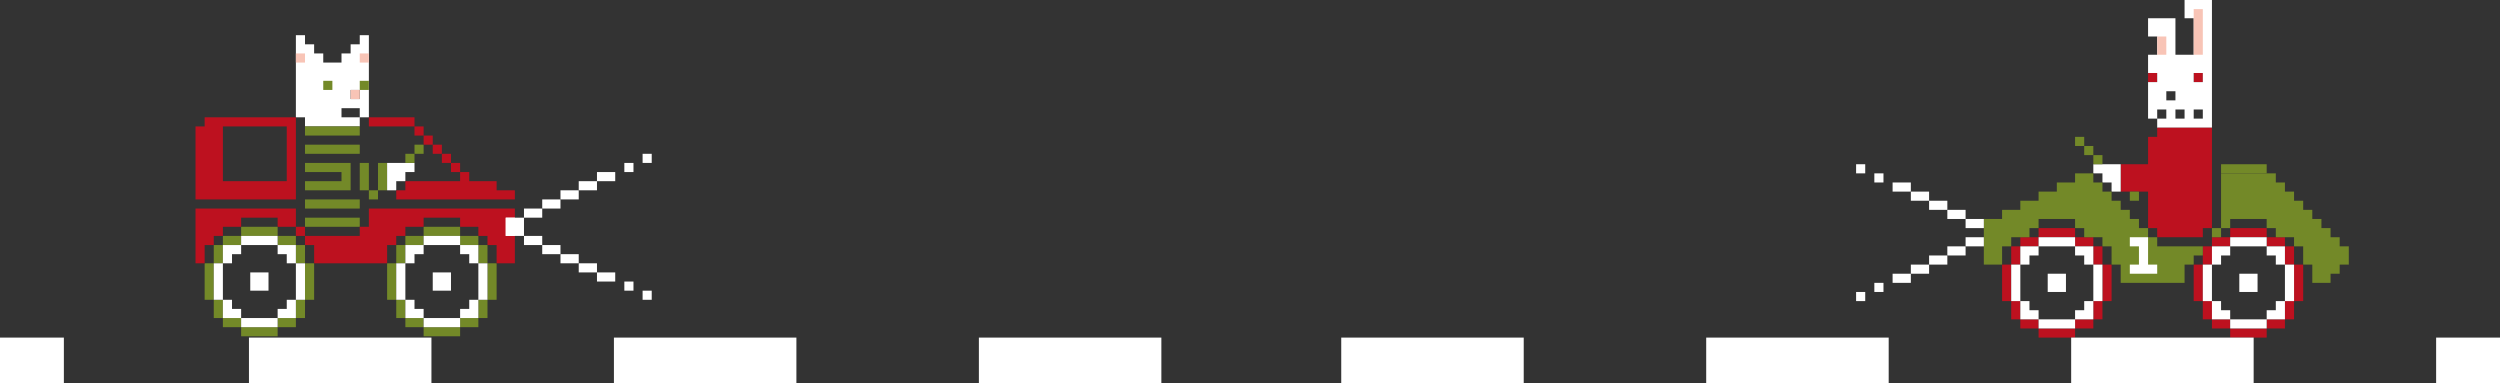 <svg width="1918" height="294" viewBox="0 0 1918 294" fill="none" xmlns="http://www.w3.org/2000/svg">
<rect x="0" y="0" width="1918" height="294" fill="#333333" stroke="none"/>
<g id="Branches">
<g id="Frame">
<g id="Group 11">
<g id="Frame_2">
<g id="Group">
<path id="Vector" d="M1690 203H1683V231H1690V203Z" fill="#BD111F"/>
<path id="Vector_2" d="M1697 189H1690V203H1697V189Z" fill="#BD111F"/>
<path id="Vector_3" d="M1711 182H1697V189H1711V182Z" fill="#BD111F"/>
<path id="Vector_4" d="M1739 182V175H1711V182H1739Z" fill="#BD111F"/>
<path id="Vector_5" d="M1753 189V182H1739V189H1753Z" fill="#BD111F"/>
<path id="Vector_6" d="M1760 203V189H1753V203H1760Z" fill="#BD111F"/>
<path id="Vector_7" d="M1760 231H1767V203H1760V231Z" fill="#BD111F"/>
<path id="Vector_8" d="M1753 245H1760V231H1753V245Z" fill="#BD111F"/>
<path id="Vector_9" d="M1739 252H1753V245H1739V252Z" fill="#BD111F"/>
<path id="Vector_10" d="M1711 252V259H1739V252H1711Z" fill="#BD111F"/>
<path id="Vector_11" d="M1697 245V252H1711V245H1697Z" fill="#BD111F"/>
<path id="Vector_12" d="M1690 231V245H1697V231H1690Z" fill="#BD111F"/>
</g>
<g id="Group_2">
<path id="Vector_13" d="M1543 203H1536V231H1543V203Z" fill="#BD111F"/>
<path id="Vector_14" d="M1550 189H1543V203H1550V189Z" fill="#BD111F"/>
<path id="Vector_15" d="M1564 182H1550V189H1564V182Z" fill="#BD111F"/>
<path id="Vector_16" d="M1592 182V175H1564V182H1592Z" fill="#BD111F"/>
<path id="Vector_17" d="M1606 189V182H1592V189H1606Z" fill="#BD111F"/>
<path id="Vector_18" d="M1613 203V189H1606V203H1613Z" fill="#BD111F"/>
<path id="Vector_19" d="M1613 231H1620V203H1613V231Z" fill="#BD111F"/>
<path id="Vector_20" d="M1606 245H1613V231H1606V245Z" fill="#BD111F"/>
<path id="Vector_21" d="M1592 252H1606V245H1592V252Z" fill="#BD111F"/>
<path id="Vector_22" d="M1564 252V259H1592V252H1564Z" fill="#BD111F"/>
<path id="Vector_23" d="M1550 245V252H1564V245H1550Z" fill="#BD111F"/>
<path id="Vector_24" d="M1543 231V245H1550V231H1543Z" fill="#BD111F"/>
</g>
<path id="Vector_25" d="M1690 203V231H1697V203H1690ZM1704 196H1711V189H1697V203H1704V196ZM1739 182H1711V189H1739V182ZM1746 196V203H1753V189H1739V196H1746ZM1753 203V231H1760V203H1753ZM1746 238H1739V245H1753V231H1746V238ZM1711 252H1739V245H1711V252ZM1704 238V231H1697V245H1711V238H1704ZM1718 224H1732V210H1718V224ZM1543 203V231H1550V203H1543ZM1557 196H1564V189H1550V203H1557V196ZM1592 182H1564V189H1592V182ZM1599 196V203H1606V189H1592V196H1599ZM1606 231H1613V203H1606V231ZM1599 238H1592V245H1606V231H1599V238ZM1564 252H1592V245H1564V252ZM1557 238V231H1550V245H1564V238H1557ZM1571 224H1585V210H1571V224Z" fill="white"/>
<g id="Car_2">
<path id="Vector_26" d="M1655 56H1648V63H1655V56Z" fill="#BD111F"/>
<path id="Vector_27" d="M1690 56H1683V63H1690V56Z" fill="#BD111F"/>
<path id="Vector_28" d="M1683 0H1676V14H1683V42H1669V14H1648V28H1655V42H1648V56H1655V63H1648V91H1655V84H1662V91H1655V98H1697V0H1683ZM1669 91V84H1676V91H1669ZM1690 91H1683V84H1690V91ZM1669 77H1662V70H1669V77ZM1690 63H1683V56H1690V63Z" fill="white"/>
<path id="Vector_29" d="M1655 98V105H1648V126H1627V147H1648V175H1655V182H1690V175H1697V98H1655Z" fill="#BD111F"/>
<path id="Vector_30" d="M1606 126V133H1613V140H1620V147H1627V140V133V126H1606Z" fill="white"/>
<g id="Group_3">
<path id="Vector_31" d="M1613 119H1606V126H1613V119Z" fill="#738928"/>
<path id="Vector_32" d="M1641 147H1634V154H1641V147Z" fill="#738928"/>
<path id="Vector_33" d="M1606 112H1599V119H1606V112Z" fill="#738928"/>
<path id="Vector_34" d="M1599 105H1592V112H1599V105Z" fill="#738928"/>
</g>
<path id="Vector_35" d="M1739 126H1704V133H1739V126Z" fill="#738928"/>
<path id="Vector_36" d="M1655 189V182H1648V175H1641V168H1634V161H1627V154H1620V147H1613V140H1606V133H1592V140H1578V147H1564V154H1550V161H1536V168H1522V203H1536V189H1543V182H1557V175H1564V168H1592V175H1599V182H1613V189H1620V203H1627V217H1676V203H1683V196H1690V189H1655ZM1697 182H1704V175H1697V182ZM1795 189V182H1788V175H1781V168H1774V161H1767V154H1760V147H1753V140H1746V133H1704V175H1711V168H1739V175H1746V182H1760V189H1767V203H1774V217H1788V210H1795V203H1802V189H1795Z" fill="#738928"/>
<path id="Vector_37" d="M1648 203V182H1641H1634V189H1641V203H1634V210H1655V203H1648Z" fill="white"/>
<path id="Vector_38" d="M1662 28H1655V42H1662V28Z" fill="#F8C4B6"/>
<path id="Vector_39" d="M1690 7H1683V42H1690V7Z" fill="#F8C4B6"/>
</g>
<g id="Car_light_2">
<path id="Vector_40" d="M1522 168H1508V175H1522V168Z" fill="white"/>
<path id="Vector_41" d="M1508 161H1494V168H1508V161Z" fill="white"/>
<path id="Vector_42" d="M1522 182H1508V189H1522V182Z" fill="white"/>
<path id="Vector_43" d="M1508 189H1494V196H1508V189Z" fill="white"/>
<path id="Vector_44" d="M1494 196H1480V203H1494V196Z" fill="white"/>
<path id="Vector_45" d="M1480 203H1466V210H1480V203Z" fill="white"/>
<path id="Vector_46" d="M1466 210H1452V217H1466V210Z" fill="white"/>
<path id="Vector_47" d="M1445 217H1438V224H1445V217Z" fill="white"/>
<path id="Vector_48" d="M1431 224H1424V231H1431V224Z" fill="white"/>
<path id="Vector_49" d="M1494 154H1480V161H1494V154Z" fill="white"/>
<path id="Vector_50" d="M1480 147H1466V154H1480V147Z" fill="white"/>
<path id="Vector_51" d="M1466 140H1452V147H1466V140Z" fill="white"/>
<path id="Vector_52" d="M1445 133H1438V140H1445V133Z" fill="white"/>
<path id="Vector_53" d="M1431 126H1424V133H1431V126Z" fill="white"/>
</g>
</g>
</g>
</g>
<g id="Road">
<path id="Vector_54" d="M891 259H751V294H891V259Z" fill="white"/>
<path id="Vector_55" d="M331 259H191V294H331V259Z" fill="white"/>
<path id="Vector_56" d="M49 259H0V294H49V259Z" fill="white"/>
<path id="Vector_57" d="M611 259H471V294H611V259Z" fill="white"/>
<path id="Vector_58" d="M1169 259H1029V294H1169V259Z" fill="white"/>
<path id="Vector_59" d="M1449 259H1309V294H1449V259Z" fill="white"/>
<path id="Vector_60" d="M1729 259H1589V294H1729V259Z" fill="white"/>
<path id="Vector_61" d="M1918 259H1869V294H1918V259Z" fill="white"/>
</g>
<g id="Group 12">
<g id="Frame_3">
<g id="Group_4">
<path id="Vector_62" d="M304 202H297V230H304V202Z" fill="#738928"/>
<path id="Vector_63" d="M311 188H304V202H311V188Z" fill="#738928"/>
<path id="Vector_64" d="M325 181H311V188H325V181Z" fill="#738928"/>
<path id="Vector_65" d="M353 181V174H325V181H353Z" fill="#738928"/>
<path id="Vector_66" d="M367 188V181H353V188H367Z" fill="#738928"/>
<path id="Vector_67" d="M374 202V188H367V202H374Z" fill="#738928"/>
<path id="Vector_68" d="M374 230H381V202H374V230Z" fill="#738928"/>
<path id="Vector_69" d="M367 244H374V230H367V244Z" fill="#738928"/>
<path id="Vector_70" d="M353 251H367V244H353V251Z" fill="#738928"/>
<path id="Vector_71" d="M325 251V258H353V251H325Z" fill="#738928"/>
<path id="Vector_72" d="M311 244V251H325V244H311Z" fill="#738928"/>
<path id="Vector_73" d="M304 230V244H311V230H304Z" fill="#738928"/>
</g>
<g id="Group_5">
<path id="Vector_74" d="M164 202H157V230H164V202Z" fill="#738928"/>
<path id="Vector_75" d="M171 188H164V202H171V188Z" fill="#738928"/>
<path id="Vector_76" d="M185 181H171V188H185V181Z" fill="#738928"/>
<path id="Vector_77" d="M213 181V174H185V181H213Z" fill="#738928"/>
<path id="Vector_78" d="M227 188V181H213V188H227Z" fill="#738928"/>
<path id="Vector_79" d="M234 202V188H227V202H234Z" fill="#738928"/>
<path id="Vector_80" d="M234 230H241V202H234V230Z" fill="#738928"/>
<path id="Vector_81" d="M227 244H234V230H227V244Z" fill="#738928"/>
<path id="Vector_82" d="M213 251H227V244H213V251Z" fill="#738928"/>
<path id="Vector_83" d="M185 251V258H213V251H185Z" fill="#738928"/>
<path id="Vector_84" d="M171 244V251H185V244H171Z" fill="#738928"/>
<path id="Vector_85" d="M164 230V244H171V230H164Z" fill="#738928"/>
</g>
<path id="Vector_86" d="M178 237V230H171V244H185V237H178ZM220 237H213V244H227V230H220V237ZM178 195H185V188H171V202H178V195ZM192 223H206V209H192V223ZM185 251H213V244H185V251ZM164 202V230H171V202H164ZM213 181H185V188H213V181ZM220 195V202H227V188H213V195H220ZM360 237H353V244H367V230H360V237ZM227 230H234V202H227V230ZM318 237V230H311V244H325V237H318ZM318 195H325V188H311V202H318V195ZM367 202V230H374V202H367ZM332 223H346V209H332V223ZM304 202V230H311V202H304ZM325 251H353V244H325V251ZM360 195V202H367V188H353V195H360ZM353 181H325V188H353V181Z" fill="white"/>
<g id="Car_1">
<path id="Vector_87" d="M276 27V34H269V41H262V48H248V41H241V34H234V27H227V90H234V97H276V90H262V83H276V90H283V27H276ZM276 76H269V69H276V76Z" fill="white"/>
<path id="Vector_88" d="M290 146H297V125H290V146Z" fill="#738928"/>
<path id="Vector_89" d="M276 146H283V125H276V146Z" fill="#738928"/>
<path id="Vector_90" d="M234 104H276V97H234V104Z" fill="#738928"/>
<path id="Vector_91" d="M234 118H276V111H234V118Z" fill="#738928"/>
<path id="Vector_92" d="M262 125H234V132H262V139H234V146H262H269V125H262Z" fill="#738928"/>
<path id="Vector_93" d="M234 160H276V153H234V160Z" fill="#738928"/>
<path id="Vector_94" d="M234 174H276V167H234V174Z" fill="#738928"/>
<path id="Vector_95" d="M297 125V132V139V146H304V139H311V132H318V125H297Z" fill="white"/>
<path id="Vector_96" d="M311 125H318V118H311V125Z" fill="#738928"/>
<path id="Vector_97" d="M283 153H290V146H283V153Z" fill="#738928"/>
<path id="Vector_98" d="M318 118H325V111H318V118Z" fill="#738928"/>
<path id="Vector_99" d="M276 69H283V62H276V69Z" fill="#738928"/>
<path id="Vector_100" d="M248 69H255V62H248V69Z" fill="#738928"/>
<path id="Vector_101" d="M325 104V111H332V104H325ZM227 174V181H234V174H227ZM283 167V174H276V181H234V188H241V202H297V188H304V181H311V174H325V167H353V174H367V181H374V188H381V202H395V160H283V167ZM381 146V139H360V132H353V139H311V146H304V153H395V146H381ZM227 139V90H157V97H150V153H227V139ZM220 139H171V97H220V139ZM227 160H150V202H157V188H164V181H171V174H185V167H213V174H227V160ZM283 90V97H318V90H283ZM318 97V104H325V97H318ZM332 111V118H339V111H332ZM339 118V125H346V118H339ZM346 125V132H353V125H346Z" fill="#BD111F"/>
<path id="Vector_102" d="M388 181H395V167H388V181Z" fill="white"/>
<path id="Vector_103" d="M234 41H227V48H234V41Z" fill="#F8C4B6"/>
<path id="Vector_104" d="M283 41H276V48H283V41Z" fill="#F8C4B6"/>
<path id="Vector_105" d="M276 69H269V76H276V69Z" fill="#F8C4B6"/>
<path id="Vector_106" d="M388 181H402V167H388V181Z" fill="white"/>
<path id="Vector_107" d="M402 188H416V181H402V188Z" fill="white"/>
<path id="Vector_108" d="M416 195H430V188H416V195Z" fill="white"/>
<path id="Vector_109" d="M402 167H416V160H402V167Z" fill="white"/>
<path id="Vector_110" d="M416 160H430V153H416V160Z" fill="white"/>
<path id="Vector_111" d="M430 153H444V146H430V153Z" fill="white"/>
<path id="Vector_112" d="M444 146H458V139H444V146Z" fill="white"/>
<path id="Vector_113" d="M458 139H472V132H458V139Z" fill="white"/>
<path id="Vector_114" d="M479 132H486V125H479V132Z" fill="white"/>
<path id="Vector_115" d="M493 125H500V118H493V125Z" fill="white"/>
<path id="Vector_116" d="M430 202H444V195H430V202Z" fill="white"/>
<path id="Vector_117" d="M444 209H458V202H444V209Z" fill="white"/>
<path id="Vector_118" d="M458 216H472V209H458V216Z" fill="white"/>
<path id="Vector_119" d="M479 223H486V216H479V223Z" fill="white"/>
<path id="Vector_120" d="M493 230H500V223H493V230Z" fill="white"/>
</g>
</g>
</g>
</g>
</svg>
